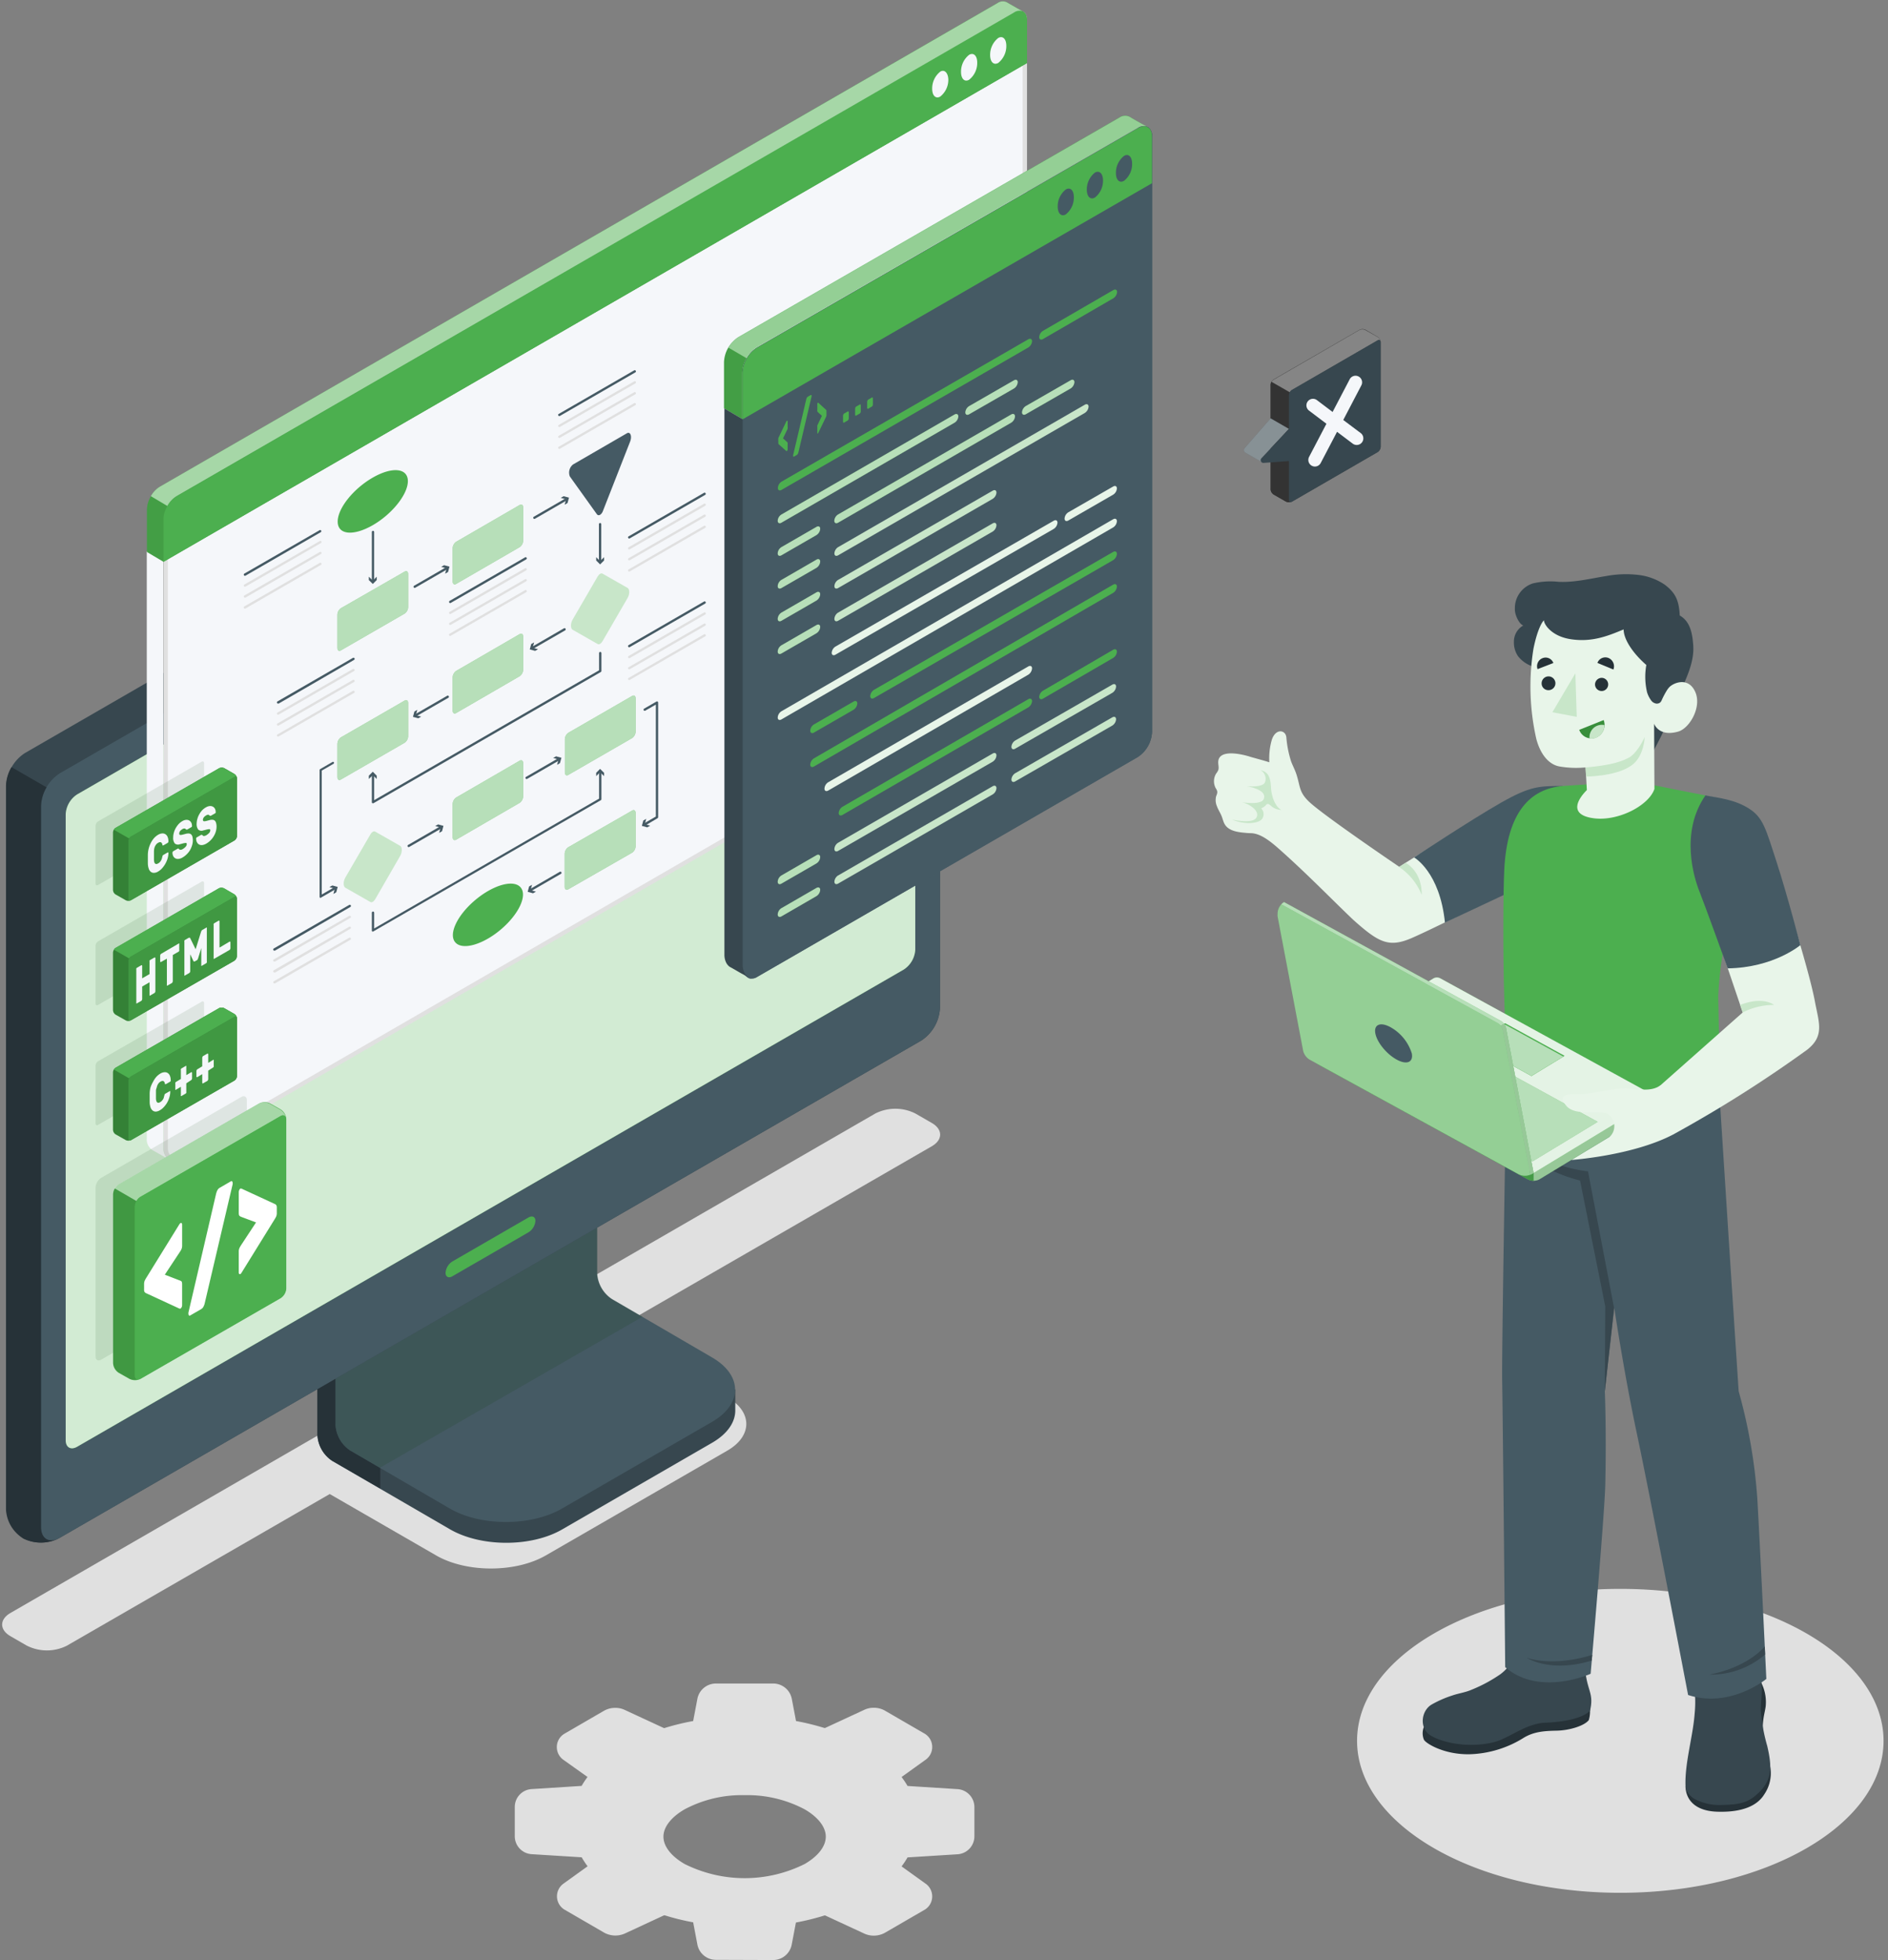 <svg xmlns="http://www.w3.org/2000/svg" width="131" height="136" fill="none"><rect width="100%" height="100%" fill="#808080" stroke="none"/><path fill="#E0E0E0" d="M112.426 131.316c10.087 0 18.265-4.72 18.265-10.542 0-5.823-8.178-10.543-18.265-10.543s-18.265 4.72-18.265 10.543c0 5.822 8.178 10.542 18.265 10.542ZM49.66 135.966a1.307 1.307 0 0 1-1.269-1.048l-.295-1.554a16.497 16.497 0 0 1-1.971-.485h-.051l-2.735 1.269a1.617 1.617 0 0 1-1.412-.064l-2.714-1.574a1.081 1.081 0 0 1-.092-1.846l1.65-1.187a6.01 6.01 0 0 1-.411-.624l-3.475-.217a1.246 1.246 0 0 1-1.167-1.238v-2.036a1.242 1.242 0 0 1 1.164-1.241l3.474-.221c.124-.215.261-.422.41-.62l-1.655-1.177a1.082 1.082 0 0 1-.31-1.472c.1-.157.238-.286.402-.374l2.714-1.574a1.55 1.55 0 0 1 .774-.196c.22-.004.437.042.638.132l2.738 1.269h.034a16.89 16.89 0 0 1 1.995-.489l.295-1.553a1.308 1.308 0 0 1 1.27-1.049h4.006a1.313 1.313 0 0 1 1.27 1.049l.295 1.553c.664.122 1.322.283 1.968.482h.05l2.739-1.269c.199-.09.416-.135.634-.132.272-.004.54.064.777.197l2.715 1.574a1.079 1.079 0 0 1 .454 1.432 1.086 1.086 0 0 1-.36.413l-1.652 1.187c.15.199.288.406.414.621l3.475.22a1.25 1.25 0 0 1 1.163 1.242v2.035a1.25 1.25 0 0 1-1.163 1.242l-3.475.217a6.04 6.04 0 0 1-.414.624l1.653 1.187a1.086 1.086 0 0 1 .47.949 1.08 1.08 0 0 1-.565.896L61.4 134.09a1.587 1.587 0 0 1-.777.197 1.557 1.557 0 0 1-.634-.132l-2.738-1.269h-.034a17.03 17.03 0 0 1-1.992.492l-.295 1.55a1.313 1.313 0 0 1-1.27 1.052l-4-.014Zm2.006-11.424a8.452 8.452 0 0 0-4.164.983c-.933.54-1.469 1.228-1.469 1.896 0 .669.536 1.357 1.47 1.897a9.32 9.32 0 0 0 8.33 0c.932-.54 1.465-1.228 1.465-1.897 0-.668-.533-1.356-1.466-1.896a8.488 8.488 0 0 0-4.166-.983ZM64.657 77.909l-1.137-.655a3.084 3.084 0 0 0-2.79 0L.725 111.904c-.767.441-.767 1.167 0 1.608l1.134.655a3.093 3.093 0 0 0 2.792 0l18.228-10.516 7.386 4.261c2.09 1.207 5.514 1.207 7.604 0l12.575-7.259c1.785-1.018 1.785-2.714 0-3.732l-7.936-4.616L64.66 79.52c.763-.444.763-1.167-.003-1.611Z"/><path fill="#103E13" d="M66.98 19.15 12.693 50.485v30.708a.886.886 0 0 0 .142.502.38.38 0 0 0 .309.184.442.442 0 0 0 .22-.065l54.91-31.72v-30.19c0-.834-.58-1.166-1.292-.752Z" opacity=".1"/><path fill="#37474F" d="m39.005 106.107 10.403-6.011c1.072-.62 1.609-1.431 1.609-2.242v-1.448l-9.793-5.553a2.298 2.298 0 0 1-1.035-1.794V76.236L22.026 86.735v12.822a2.283 2.283 0 0 0 1.018 1.791l8.177 4.749c2.162 1.248 5.64 1.248 7.784.01Z"/><path fill="#263238" d="M26.386 101.826v1.442l-3.328-1.92a2.292 2.292 0 0 1-1.035-1.794v-12.82l3.46-1.997c.075.878.15 1.788.225 2.673l-2.43 1.404v10.017a2.276 2.276 0 0 0 1.018 1.794l2.09 1.201Z"/><path fill="#455A64" d="M23.278 98.835a2.296 2.296 0 0 0 1.018 1.794l6.922 4.033c2.148 1.238 5.626 1.238 7.77 0l10.407-6.01c2.147-1.239 2.147-3.247 0-4.485l-6.93-4.037a2.283 2.283 0 0 1-1.034-1.794V78.323L23.278 88.814v10.02Z"/><path fill="#103E13" d="m44.593 91.348-2.107-1.218a2.284 2.284 0 0 1-1.035-1.794V78.323L23.278 88.814v10.02a2.296 2.296 0 0 0 1.018 1.795l2.073 1.194 18.224-10.475Z" opacity=".15"/><path fill="#37474F" d="M1.63 106.741a2.781 2.781 0 0 0 2.51-.047c8.935-5.156 50.853-29.352 59.787-34.504a2.87 2.87 0 0 0 1.293-2.243v-50.05a2.428 2.428 0 0 0-3.733-2.147L1.712 52.254a2.87 2.87 0 0 0-1.28 2.242v50.051a2.778 2.778 0 0 0 1.198 2.194Z"/><path fill="#455A64" d="m4.141 106.694 59.786-34.508a2.86 2.86 0 0 0 1.293-2.242V19.897c0-.828-.58-1.16-1.293-.746L4.141 53.654a2.86 2.86 0 0 0-1.293 2.242v50.051c-.003.824.577 1.156 1.293.746Z"/><path fill="#4CAF4F" d="M4.558 99.91V56.49a1.76 1.76 0 0 1 .794-1.376l57.36-33.107c.438-.255.794-.048.794.458v43.419a1.758 1.758 0 0 1-.797 1.38L5.352 100.371c-.437.251-.794.048-.794-.461Z"/><path fill="#fff" d="M4.558 99.91V56.49a1.76 1.76 0 0 1 .794-1.376l57.36-33.107c.438-.255.794-.048.794.458v43.419a1.758 1.758 0 0 1-.797 1.38L5.352 100.371c-.437.251-.794.048-.794-.461Z" opacity=".75"/><path fill="#263238" d="m.799 53.22 2.43 1.402a2.73 2.73 0 0 0-.384 1.279v50.047c0 .753.512 1.173 1.296.746a2.743 2.743 0 0 1-2.51.047 2.497 2.497 0 0 1-1.215-2.035V54.503c.017-.453.149-.894.383-1.282Z"/><path fill="#4CAF4F" d="m31.39 87.515 5.284-3.053c.264-.149.475-.044.475.241a1.018 1.018 0 0 1-.475.787l-5.283 3.053c-.261.153-.475.044-.475-.238a1.017 1.017 0 0 1 .475-.79Z"/><path fill="#F5F7FA" d="M11.945 80.358a.438.438 0 0 0 .22-.068l58.117-33.582a1.838 1.838 0 0 0 .825-1.421v-43.9c0-.31-.129-.492-.34-.492a.679.679 0 0 0-.339.101l-58.12 33.569a1.845 1.845 0 0 0-.824 1.424v43.67a.899.899 0 0 0 .142.502.395.395 0 0 0 .32.197Z"/><path fill="#F5F7FA" d="M10.571 79.788c.098.05.797.448 1.103.624a.914.914 0 0 1-.34-.756v-40.74l-1.15-.678v40.763a.878.878 0 0 0 .387.787Z"/><path fill="#E0E0E0" d="M70.76 1.047c.17 0 .194.21.194.34v43.896a1.697 1.697 0 0 1-.746 1.293L12.09 80.158a.3.3 0 0 1-.146.044c-.16 0-.298-.248-.298-.533V35.98a1.672 1.672 0 0 1 .746-1.292L70.51 1.128a.51.51 0 0 1 .25-.081Zm0-.302a.787.787 0 0 0-.4.122L12.24 34.422a1.987 1.987 0 0 0-.895 1.557v43.68c0 .451.25.838.6.838a.587.587 0 0 0 .299-.088l58.113-33.582a1.978 1.978 0 0 0 .903-1.554V1.386c0-.407-.204-.64-.5-.64Z"/><path fill="#4CAF4F" d="M71.257 1.366v3.009l-59.912 34.6-1.15-.68v-2.957c.013-.318.106-.627.271-.9.151-.267.367-.492.628-.654L69.211.216a.638.638 0 0 1 .654-.054c.167.102.954.55 1.113.63a.244.244 0 0 1 .068.048.34.34 0 0 1 .072.071.424.424 0 0 1 .057.092c.021.033.036.07.044.109.013.04.022.08.027.122.008.043.011.088.01.132Z"/><path fill="#103E13" d="M71.257 1.366v3.009l-59.912 34.6-1.15-.68v-2.957c.013-.318.106-.627.271-.9.151-.267.367-.492.628-.654L69.211.216a.638.638 0 0 1 .654-.054c.167.102.954.55 1.113.63a.244.244 0 0 1 .068.048.34.34 0 0 1 .072.071.424.424 0 0 1 .057.092c.021.033.036.07.044.109.013.04.022.08.027.122.008.043.011.088.01.132Z" opacity=".15"/><path fill="#4CAF4F" d="M71.256 1.366v3.009l-59.911 34.6v-2.972a1.605 1.605 0 0 1 .146-.651 2.03 2.03 0 0 1 .122-.245c.15-.27.367-.499.63-.661L70.358.867a.597.597 0 0 1 .679-.027c.027.02.05.044.07.072a.42.42 0 0 1 .059.091c.02.033.035.07.044.109.013.04.022.08.027.122.01.043.017.087.02.132Z"/><path fill="#F5F7FA" d="M65.24 4.972a1.482 1.482 0 0 0-.56 1.187c0 .478.251.72.56.54a1.483 1.483 0 0 0 .56-1.188c-.017-.458-.268-.719-.56-.54ZM67.242 3.805a1.477 1.477 0 0 0-.56 1.187c0 .475.251.72.56.54a1.48 1.48 0 0 0 .563-1.188c0-.478-.25-.719-.563-.54ZM69.264 2.635a1.48 1.48 0 0 0-.563 1.187c0 .478.251.719.563.543a1.487 1.487 0 0 0 .56-1.188c0-.478-.25-.719-.56-.542Z"/><path fill="#4CAF4F" d="M70.36.867 12.244 34.422a1.852 1.852 0 0 0-.635.678l-1.14-.678c.148-.27.363-.497.625-.658L69.21.216a.638.638 0 0 1 .655-.054c.16.098.906.522 1.096.624a.655.655 0 0 0-.6.081Z"/><path fill="#fff" d="M70.36.867 12.244 34.422a1.852 1.852 0 0 0-.635.678l-1.14-.678c.148-.27.363-.497.625-.658L69.21.216a.638.638 0 0 1 .655-.054c.16.098.906.522 1.096.624a.655.655 0 0 0-.6.081Z" opacity=".5"/><path fill="#455A64" d="M25.88 40.412a.081.081 0 0 1-.08-.081v-3.423a.082.082 0 0 1 .08-.081.077.077 0 0 1 .057.024.078.078 0 0 1 .021.057v3.423a.077.077 0 0 1-.047.075.08.08 0 0 1-.03.006Z"/><path fill="#455A64" d="m25.592 40.009.275.274.272-.274v.234l-.272.271-.275-.271v-.234ZM28.775 40.786a.074.074 0 0 1-.071-.041.08.08 0 0 1-.008-.06.077.077 0 0 1 .038-.049l2.253-1.302a.082.082 0 0 1 .112.03.081.081 0 0 1-.03.109l-2.257 1.302a.067.067 0 0 1-.037.01Z"/><path fill="#455A64" d="m30.886 39.802.101-.373-.373-.102.2-.115.373.098-.098.373-.203.119ZM28.358 58.767a.075.075 0 0 1-.072-.04.08.08 0 0 1-.008-.061.08.08 0 0 1 .039-.048l2.253-1.303a.085.085 0 0 1 .112.03.088.088 0 0 1-.03.113l-2.257 1.299a.067.067 0 0 1-.037.01Z"/><path fill="#455A64" d="m30.468 57.783.102-.373-.373-.098.2-.119.373.102-.098.373-.204.115ZM36.538 54.045a.074.074 0 0 1-.068-.04.073.073 0 0 1-.01-.062.074.074 0 0 1 .04-.047l2.254-1.302a.075.075 0 0 1 .108.03.078.078 0 0 1-.027.109l-2.256 1.302a.082.082 0 0 1-.04.01Z"/><path fill="#455A64" d="m38.652 53.062.102-.373-.373-.102.2-.116.373.099-.102.373-.2.119ZM37.078 36a.075.075 0 0 1-.068-.041.078.078 0 0 1 .027-.109l2.257-1.303a.077.077 0 0 1 .06-.008.08.08 0 0 1 .048.039.078.078 0 0 1-.027.108l-2.256 1.303a.092.092 0 0 1-.041.01Z"/><path fill="#455A64" d="m39.178 35.016.102-.374-.373-.101.2-.116.373.099-.102.376-.2.116ZM36.918 45.043a.081.081 0 0 1-.071-.038.082.082 0 0 1 .006-.09.079.079 0 0 1 .024-.021l2.253-1.303a.082.082 0 0 1 .112.03.082.082 0 0 1-.03.112l-2.256 1.3a.068.068 0 0 1-.038.01Z"/><path fill="#455A64" d="m37.057 44.568-.098.373.373.098-.2.116-.373-.099.098-.373.2-.115ZM36.773 61.86a.075.075 0 0 1-.068-.04.075.075 0 0 1 .034-.119l2.103-1.218a.081.081 0 0 1 .109.031.078.078 0 0 1-.027.109l-2.107 1.217a.091.091 0 0 1-.044.02Z"/><path fill="#455A64" d="m36.915 61.382-.102.373.373.102-.2.116-.373-.102.102-.373.2-.116ZM28.812 49.72a.075.075 0 0 1-.068-.04.078.078 0 0 1 .027-.109l2.257-1.302a.081.081 0 0 1 .078.142l-2.253 1.3-.04.01Z"/><path fill="#455A64" d="m28.955 49.245-.102.373.373.099-.2.115-.373-.098.102-.373.2-.116ZM41.638 39.056a.082.082 0 0 1-.081-.082v-2.608a.081.081 0 0 1 .162 0v2.608a.082.082 0 0 1-.08.082Z"/><path fill="#455A64" d="m41.367 38.655.271.272.275-.272v.23l-.275.272-.271-.271v-.23ZM25.88 55.724a.07.07 0 0 1-.04 0 .074.074 0 0 1-.04-.067v-1.92a.081.081 0 0 1 .111-.076.078.078 0 0 1 .048.076v1.777l15.608-9.01v-1.193a.081.081 0 0 1 .163 0v1.241a.082.082 0 0 1-.041.068l-15.775 9.104a.067.067 0 0 1-.034 0Z"/><path fill="#455A64" d="m26.139 54.045-.272-.271-.275.271v-.23l.275-.275.272.275v.23ZM25.88 64.629a.073.073 0 0 1-.04 0 .075.075 0 0 1-.04-.072V63.32a.081.081 0 0 1 .137-.057.078.078 0 0 1 .022.057v1.096l15.608-9.01v-1.879a.081.081 0 0 1 .081-.081.081.081 0 0 1 .082.081v1.92a.081.081 0 0 1-.041.068l-15.785 9.104a.07.07 0 0 1-.023.01Z"/><path fill="#455A64" d="m41.913 53.845-.275-.271-.271.271v-.23l.271-.272.275.272v.23ZM22.257 62.288a.09.09 0 0 1-.041 0 .082.082 0 0 1-.04-.071v-8.792a.081.081 0 0 1 .04-.068l.855-.495a.081.081 0 0 1 .095.02.082.082 0 0 1-.006.091.082.082 0 0 1-.024.02l-.811.469v8.596l.895-.516a.083.083 0 0 1 .068-.019.08.08 0 0 1 .057.04.082.082 0 0 1-.047.118l-1.017.587a.09.09 0 0 1-.024.02Z"/><path fill="#455A64" d="m23.132 62.02.099-.373-.374-.102.204-.115.37.102-.099.37-.2.118ZM44.695 57.292a.074.074 0 0 1-.068-.041.08.08 0 0 1 .006-.091.079.079 0 0 1 .025-.021l.848-.489v-7.767l-.733.42a.078.078 0 0 1-.108-.027.082.082 0 0 1-.01-.062.082.082 0 0 1 .037-.05l.855-.492a.084.084 0 0 1 .081 0 .081.081 0 0 1 .038.072v7.95a.078.078 0 0 1-.038.068l-.892.53a.082.082 0 0 1-.04 0Z"/><path fill="#455A64" d="m44.838 56.81-.099.373.373.098-.203.119-.373-.102.101-.373.2-.115Z"/><path fill="#4CAF4F" d="M28.3 33.38c0 .913-1.09 2.28-2.433 3.054-1.344.773-2.436.678-2.436-.248s1.09-2.28 2.436-3.053c1.347-.773 2.433-.665 2.433.248ZM34.725 64.507c1.255-1.05 1.882-2.366 1.402-2.939s-1.886-.187-3.14.863c-1.255 1.05-1.882 2.365-1.403 2.938.48.574 1.887.187 3.141-.862ZM28.083 42.566l-4.435 2.558c-.132.075-.238 0-.238-.183v-2.283a.573.573 0 0 1 .238-.458l4.435-2.547c.132-.075.237 0 .237.183v2.28a.577.577 0 0 1-.237.45Z"/><path fill="#fff" d="m28.083 42.566-4.435 2.558c-.132.075-.238 0-.238-.183v-2.283a.573.573 0 0 1 .238-.458l4.435-2.547c.132-.075.237 0 .237.183v2.28a.577.577 0 0 1-.237.45Z" opacity=".6"/><path fill="#4CAF4F" d="m36.06 37.957-4.411 2.554c-.133.078-.241 0-.241-.18v-2.283a.572.572 0 0 1 .24-.458l4.412-2.557c.132-.078.24 0 .24.18v2.282a.572.572 0 0 1-.24.462Z"/><path fill="#fff" d="m36.06 37.957-4.411 2.554c-.133.078-.241 0-.241-.18v-2.283a.572.572 0 0 1 .24-.458l4.412-2.557c.132-.078.24 0 .24.18v2.282a.572.572 0 0 1-.24.462Z" opacity=".6"/><path fill="#4CAF4F" d="m36.06 46.912-4.411 2.557c-.133.078-.241 0-.241-.18v-2.282a.576.576 0 0 1 .24-.458l4.412-2.558c.132-.078.24 0 .24.18v2.283a.573.573 0 0 1-.24.458Z"/><path fill="#fff" d="m36.06 46.912-4.411 2.557c-.133.078-.241 0-.241-.18v-2.282a.576.576 0 0 1 .24-.458l4.412-2.558c.132-.078.24 0 .24.18v2.283a.573.573 0 0 1-.24.458Z" opacity=".6"/><path fill="#4CAF4F" d="m36.06 55.697-4.411 2.558c-.133.075-.241 0-.241-.183v-2.283a.576.576 0 0 1 .24-.458l4.412-2.558c.132-.074.24 0 .24.183v2.28a.58.58 0 0 1-.24.461Z"/><path fill="#fff" d="m36.06 55.697-4.411 2.558c-.133.075-.241 0-.241-.183v-2.283a.576.576 0 0 1 .24-.458l4.412-2.558c.132-.074.24 0 .24.183v2.28a.58.58 0 0 1-.24.461Z" opacity=".6"/><path fill="#4CAF4F" d="m43.864 51.203-4.431 2.557c-.133.078-.241 0-.241-.18v-2.282a.577.577 0 0 1 .24-.458l4.432-2.558c.132-.078.24 0 .24.18v2.283a.573.573 0 0 1-.24.458Z"/><path fill="#fff" d="m43.864 51.203-4.431 2.557c-.133.078-.241 0-.241-.18v-2.282a.577.577 0 0 1 .24-.458l4.432-2.558c.132-.078.24 0 .24.18v2.283a.573.573 0 0 1-.24.458Z" opacity=".6"/><path fill="#4CAF4F" d="M43.864 59.154 39.422 61.7c-.132.078-.24 0-.24-.18V59.24a.573.573 0 0 1 .24-.458l4.442-2.548c.132-.078.24 0 .24.18v2.283a.575.575 0 0 1-.24.458Z"/><path fill="#fff" d="M43.864 59.154 39.422 61.7c-.132.078-.24 0-.24-.18V59.24a.573.573 0 0 1 .24-.458l4.442-2.548c.132-.078.24 0 .24.18v2.283a.575.575 0 0 1-.24.458Z" opacity=".6"/><path fill="#4CAF4F" d="m28.083 51.525-4.435 2.558c-.132.078-.238 0-.238-.184v-2.28a.58.58 0 0 1 .238-.46l4.435-2.558c.132-.075.237 0 .237.183v2.283a.575.575 0 0 1-.237.458Z"/><path fill="#fff" d="m28.083 51.525-4.435 2.558c-.132.078-.238 0-.238-.184v-2.28a.58.58 0 0 1 .238-.46l4.435-2.558c.132-.075.237 0 .237.183v2.283a.575.575 0 0 1-.237.458Z" opacity=".6"/><path fill="#455A64" d="m41.414 35.674-1.873-2.616a.719.719 0 0 1 .224-.837l3.732-2.161c.238-.14.37.203.224.576l-1.873 4.78c-.098.292-.319.417-.434.258Z"/><path fill="#C8E6C9" d="m43.545 41.488-1.737 2.995c-.102.173-.238.254-.34.197l-1.737-.99c-.153-.089-.153-.438 0-.703l1.737-2.992c.102-.173.238-.254.34-.197l1.737.99c.153.086.153.439 0 .7ZM27.77 59.374l-1.733 3.006c-.102.173-.241.254-.34.196l-1.737-.99c-.152-.085-.152-.438 0-.702l1.738-2.992c.098-.173.237-.255.339-.197l1.734.99c.145.075.145.428 0 .69Z"/><path fill="#455A64" d="M19.295 48.811a.088.088 0 0 1-.072-.037.085.085 0 0 1 .031-.112l5.232-3.019a.081.081 0 0 1 .112.027.085.085 0 0 1-.03.112l-5.233 3.03a.09.09 0 0 1-.04 0Z"/><path fill="#E0E0E0" d="M19.295 49.585a.084.084 0 0 1-.072-.04.081.081 0 0 1 .031-.11l5.232-3.022a.085.085 0 0 1 .112.03.081.081 0 0 1-.03.11l-5.233 3.022a.092.092 0 0 1-.04.01ZM19.295 50.344a.091.091 0 0 1-.072-.04.085.085 0 0 1 .031-.112l5.232-3.02a.081.081 0 0 1 .112.031.082.082 0 0 1-.03.109l-5.233 3.022-.04.01ZM19.295 51.101a.088.088 0 0 1-.072-.037.085.085 0 0 1 .031-.112l5.232-3.02a.08.08 0 0 1 .062-.009.08.08 0 0 1 .05.037.085.085 0 0 1-.03.112l-5.233 3.019a.092.092 0 0 1-.04.01Z"/><path fill="#455A64" d="M16.994 39.948a.075.075 0 0 1-.068-.041.081.081 0 0 1 .027-.112l5.236-3.019a.082.082 0 0 1 .096.038.081.081 0 0 1-.018.101l-5.232 3.023a.092.092 0 0 1-.04.01Z"/><path fill="#E0E0E0" d="M16.994 40.704a.078.078 0 0 1-.079-.067.081.081 0 0 1 .038-.082l5.236-3.019a.08.08 0 0 1 .06-.01.08.08 0 0 1 .042.128.083.083 0 0 1-.024.021l-5.232 3.02a.091.091 0 0 1-.04.01ZM16.994 41.464a.075.075 0 0 1-.068-.04.08.08 0 0 1-.01-.06.077.077 0 0 1 .037-.05l5.236-3.018a.081.081 0 0 1 .119.06.078.078 0 0 1-.041.079l-5.232 3.022a.093.093 0 0 1-.04.007ZM16.994 42.224a.081.081 0 0 1-.04-.153l5.235-3.019a.078.078 0 0 1 .108.03.078.078 0 0 1-.03.11l-5.232 3.022-.04.01Z"/><path fill="#455A64" d="M31.238 41.84a.082.082 0 0 1-.04-.152l5.235-3.02a.077.077 0 0 1 .089.007.077.077 0 0 1 .02.024.077.077 0 0 1 .008.061.078.078 0 0 1-.039.048l-5.232 3.019a.064.064 0 0 1-.04.013Z"/><path fill="#E0E0E0" d="M31.238 42.597a.075.075 0 0 1-.068-.04.078.078 0 0 1 .027-.11l5.236-3.022a.081.081 0 0 1 .078.143l-5.232 3.019-.04.01ZM31.238 43.357a.075.075 0 0 1-.068-.04.078.078 0 0 1 .027-.11l5.236-3.022a.08.08 0 0 1 .117.091.08.08 0 0 1-.039.048l-5.232 3.023a.092.092 0 0 1-.04.01ZM31.238 44.117a.081.081 0 0 1-.08-.06.081.081 0 0 1 .04-.093l5.235-3.019a.077.077 0 0 1 .06-.01.078.078 0 0 1 .059.067.08.08 0 0 1-.017.061.083.083 0 0 1-.024.021l-5.232 3.02a.065.065 0 0 1-.04.013Z"/><path fill="#455A64" d="M38.808 28.866a.075.075 0 0 1-.068-.04.075.075 0 0 1 .03-.11l5.233-3.022a.081.081 0 0 1 .109.03.078.078 0 0 1-.028.11l-5.235 3.022a.081.081 0 0 1-.04.01Z"/><path fill="#E0E0E0" d="M38.808 29.626a.082.082 0 0 1-.068-.041.081.081 0 0 1 .034-.109l5.232-3.019a.075.075 0 0 1 .109.03.078.078 0 0 1-.027.11l-5.236 3.018a.057.057 0 0 1-.044.01ZM38.808 30.382a.075.075 0 0 1-.068-.04.08.08 0 0 1-.008-.061.077.077 0 0 1 .039-.048l5.232-3.02a.077.077 0 0 1 .06-.009.077.077 0 0 1 .049.037.081.081 0 0 1-.028.112l-5.235 3.019a.081.081 0 0 1-.04.01ZM38.808 31.142a.074.074 0 0 1-.068-.04.075.075 0 0 1 .03-.11l5.233-3.022a.081.081 0 0 1 .109.03.078.078 0 0 1-.028.11l-5.235 3.022a.081.081 0 0 1-.04.01Z"/><path fill="#455A64" d="M43.657 37.36a.075.075 0 0 1-.068-.041.076.076 0 0 1-.01-.061.075.075 0 0 1 .04-.048l5.233-3.022a.082.082 0 0 1 .081.142l-5.236 3.02a.081.081 0 0 1-.04.01Z"/><path fill="#E0E0E0" d="M43.657 38.12a.075.075 0 0 1-.068-.041.08.08 0 0 1-.008-.063.08.08 0 0 1 .039-.05l5.232-3.018a.075.075 0 0 1 .09.005.073.073 0 0 1 .018.025.077.077 0 0 1-.004.088.076.076 0 0 1-.023.02l-5.235 3.023a.081.081 0 0 1-.041.01ZM43.657 38.876a.078.078 0 0 1-.076-.1.08.08 0 0 1 .039-.05l5.232-3.018a.078.078 0 0 1 .108.027.081.081 0 0 1-.027.112l-5.235 3.019a.081.081 0 0 1-.041.01ZM43.657 39.653a.075.075 0 0 1-.068-.041.076.076 0 0 1-.01-.061.075.075 0 0 1 .04-.048l5.233-3.022a.082.082 0 0 1 .108.03.077.077 0 0 1-.004.088.076.076 0 0 1-.023.021l-5.236 3.023a.081.081 0 0 1-.04.01Z"/><path fill="#455A64" d="M43.657 44.904a.074.074 0 0 1-.068-.041.075.075 0 0 1-.01-.061.074.074 0 0 1 .04-.048l5.233-3.022a.082.082 0 0 1 .108.03.077.077 0 0 1-.004.088.076.076 0 0 1-.023.021l-5.236 3.023a.08.08 0 0 1-.04.01Z"/><path fill="#E0E0E0" d="M43.657 45.663a.081.081 0 0 1-.076-.103.08.08 0 0 1 .039-.05l5.232-3.018a.075.075 0 0 1 .108.03.078.078 0 0 1-.027.109l-5.235 3.022a.081.081 0 0 1-.041.01ZM43.657 46.437a.075.075 0 0 1-.068-.041.076.076 0 0 1-.008-.06.079.079 0 0 1 .038-.048l5.233-3.02a.078.078 0 0 1 .108.028.081.081 0 0 1-.027.112l-5.236 3.019a.081.081 0 0 1-.04.01ZM43.657 47.18a.075.075 0 0 1-.068-.04.076.076 0 0 1-.01-.062.075.075 0 0 1 .04-.047l5.233-3.023a.082.082 0 0 1 .108.03.077.077 0 0 1-.004.089.076.076 0 0 1-.023.02l-5.236 3.023a.081.081 0 0 1-.04.01Z"/><path fill="#455A64" d="M19.037 65.952a.084.084 0 0 1-.071-.038.081.081 0 0 1 .03-.112l5.232-3.019a.08.08 0 0 1 .062-.01.081.081 0 0 1 .05.037.085.085 0 0 1-.03.112l-5.215 3.02a.092.092 0 0 1-.058.01Z"/><path fill="#E0E0E0" d="M19.037 66.712a.082.082 0 0 1-.082-.07.08.08 0 0 1 .017-.06.079.079 0 0 1 .024-.02l5.232-3.022a.085.085 0 0 1 .112.03.081.081 0 0 1-.03.109l-5.216 3.022-.057.01ZM19.037 67.468a.089.089 0 0 1-.071-.04.081.081 0 0 1 .03-.113l5.232-3.019a.084.084 0 0 1 .063-.008.083.083 0 0 1 .05.039.081.081 0 0 1-.031.108l-5.215 3.033a.092.092 0 0 1-.058 0ZM19.037 68.228a.081.081 0 0 1-.04-.15l5.231-3.019a.081.081 0 0 1 .112.028.085.085 0 0 1-.03.112l-5.216 3.019-.057.01Z"/><path fill="#455A64" d="M79.933 9.463v41.346a2.187 2.187 0 0 1-.995 1.72L52.506 67.793a.638.638 0 0 1-.339.095.538.538 0 0 1-.126 0 .36.36 0 0 1-.084-.03l-.055-.027-.057-.041a.804.804 0 0 1-.238-.309 1.252 1.252 0 0 1-.105-.502V25.837a2.204 2.204 0 0 1 .994-1.72L78.928 8.883a.723.723 0 0 1 .679-.085c.03.014.058.031.085.05a.703.703 0 0 1 .24.615Z"/><path fill="#455A64" d="M79.38 9.09a.18.18 0 0 1 .091.02h.017s.105.088.105.34v41.36a1.844 1.844 0 0 1-.824 1.424L52.34 67.498a.339.339 0 0 1-.16.051H52.107l-.027-.02h-.02l-.018-.017a.52.52 0 0 1-.101-.15.912.912 0 0 1-.075-.362V25.837a1.886 1.886 0 0 1 .825-1.425L79.12 9.178a.553.553 0 0 1 .272-.088h-.014Zm.013-.34a.892.892 0 0 0-.441.133L52.52 24.117a2.206 2.206 0 0 0-.994 1.72v41.112c0 .172.035.344.105.502a.805.805 0 0 0 .237.308l.058.041.054.027a.361.361 0 0 0 .085.03.528.528 0 0 0 .126 0 .658.658 0 0 0 .315-.094l26.432-15.265a2.187 2.187 0 0 0 .995-1.72V9.464a.703.703 0 0 0-.242-.6.499.499 0 0 0-.312-.099l.014-.014Z"/><path fill="#455A64" d="M79.933 9.463v41.346a2.187 2.187 0 0 1-.995 1.72L52.506 67.793a.638.638 0 0 1-.339.095.538.538 0 0 1-.126 0 .36.36 0 0 1-.084-.03l-.055-.027-.057-.041a.804.804 0 0 1-.238-.309 1.252 1.252 0 0 1-.105-.502V25.837a2.204 2.204 0 0 1 .994-1.72L78.928 8.883a.723.723 0 0 1 .679-.085c.03.014.058.031.085.05a.703.703 0 0 1 .24.615Z" opacity=".8"/><path fill="#4CAF4F" d="M79.607 8.784a.723.723 0 0 0-.679.085L52.496 24.103a2.206 2.206 0 0 0-.994 1.72v3.246l-1.266-.743v-3.222a2.184 2.184 0 0 1 .991-1.716L77.662 8.153a.68.68 0 0 1 .72-.058c.19.119 1.014.594 1.225.688Z"/><path fill="#4CAF4F" d="M79.933 9.463c0-.628-.448-.879-.995-.563L52.507 24.134a2.194 2.194 0 0 0-.99 1.716v3.246L79.933 12.71V9.463Z"/><path fill="#fff" d="M78.938 8.883 52.506 24.117a2.07 2.07 0 0 0-.699.74l-1.258-.733c.16-.295.394-.544.678-.723L77.66 8.167a.702.702 0 0 1 .723-.06c.176.111 1 .58 1.211.678a.716.716 0 0 0-.655.098Z" opacity=".4"/><path fill="#103E13" d="M50.243 28.343v-3.226c.014-.352.12-.694.305-.994l1.263.73a2.014 2.014 0 0 0-.295.987v3.243l-1.273-.74Z" opacity=".15"/><path fill="#455A64" d="M73.95 13.147a1.476 1.476 0 0 0-.56 1.187c0 .475.252.72.56.54a1.486 1.486 0 0 0 .56-1.188c0-.492-.25-.719-.56-.54ZM75.97 11.976a1.487 1.487 0 0 0-.56 1.188c0 .478.25.719.56.542a1.48 1.48 0 0 0 .563-1.187c0-.478-.251-.719-.564-.543ZM77.988 10.82a1.487 1.487 0 0 0-.56 1.187c0 .478.252.72.56.54a1.469 1.469 0 0 0 .564-1.188c0-.485-.252-.73-.564-.54Z"/><path fill="#37474F" d="m51.879 67.783-.126-.071c-.099-.063-.2-.12-.305-.173l-.167-.095-.258-.15-.22-.125-.122-.068a.5.5 0 0 1-.17-.135.737.737 0 0 1-.136-.204 1.231 1.231 0 0 1-.111-.522v-37.9l1.265.743v37.866c.006.172.042.342.105.502a.803.803 0 0 0 .184.26c.013.021.032.037.054.048l.007.024Z"/><path fill="#4CAF4F" d="M54 30.46a.3.3 0 0 1 .037-.136l.529-1.099a.085.085 0 0 1 .034-.037.03.03 0 0 1 .024 0 .03.03 0 0 1 .01.007.072.072 0 0 1 .017.05v.37a.53.53 0 0 1 0 .116c0 .027-.02.06-.038.098l-.281.58.281.258a.21.21 0 0 1 .038.058.354.354 0 0 1 0 .101v.346a.2.2 0 0 1-.017.075.132.132 0 0 1-.044.05h-.024l-.523-.464a.105.105 0 0 1-.037-.091L54 30.46ZM55.94 27.71a.517.517 0 0 1 .038-.11.2.2 0 0 1 .078-.08l.2-.116h.04a.057.057 0 0 1 .017.05.163.163 0 0 1 0 .041l-.912 3.878a.49.49 0 0 1-.038.105.186.186 0 0 1-.081.088l-.19.112a.034.034 0 0 1-.04 0 .072.072 0 0 1-.021-.054.251.251 0 0 1 0-.041l.91-3.874ZM57.345 28.798a.315.315 0 0 1-.037.139l-.53 1.095-.023.034a.04.04 0 0 1-.045 0 .078.078 0 0 1 0-.054v-.37a.487.487 0 0 1 0-.111.577.577 0 0 1 .041-.102l.278-.58-.278-.255a.202.202 0 0 1-.04-.057.36.36 0 0 1 0-.102v-.37a.217.217 0 0 1 0-.075.132.132 0 0 1 .044-.05.02.02 0 0 1 .024 0l.529.485a.112.112 0 0 1 .037.095v.278ZM58.818 28.547a.044.044 0 0 1 .054 0c.015.02.022.043.02.068v.403a.224.224 0 0 1-.02.092.177.177 0 0 1-.054.064l-.248.143a.037.037 0 0 1-.051 0 .074.074 0 0 1-.024-.064v-.408c0-.032.008-.063.024-.091a.118.118 0 0 1 .05-.061l.249-.146ZM59.656 28.065a.04.04 0 0 1 .05 0c.016.02.023.043.02.068v.404a.225.225 0 0 1-.02.091.118.118 0 0 1-.05.061l-.252.146a.04.04 0 0 1-.05 0 .095.095 0 0 1-.02-.068v-.403c0-.032.006-.063.02-.092a.143.143 0 0 1 .05-.064l.252-.143ZM60.49 27.584a.04.04 0 0 1 .054 0 .085.085 0 0 1 .017.03c.004.01.005.023.004.034v.407a.224.224 0 0 1-.02.092.14.14 0 0 1-.055.06l-.248.147a.04.04 0 0 1-.05 0 .081.081 0 0 1-.024-.068v-.404c0-.032.008-.064.024-.091a.142.142 0 0 1 .05-.065l.248-.142ZM54.223 33.418l17.125-9.878c.143-.081.261-.023.261.133a.564.564 0 0 1-.26.434l-17.116 9.877c-.145.085-.26.028-.26-.132a.561.561 0 0 1 .25-.434Z"/><path fill="#C8E6C9" d="m58.156 37.957 17.114-9.878c.143-.082.262-.024.262.132a.569.569 0 0 1-.261.438l-17.115 9.877c-.146.082-.261.024-.261-.132a.558.558 0 0 1 .26-.437ZM58.156 40.23l10.722-6.188c.146-.085.261-.027.261.133a.559.559 0 0 1-.261.434l-10.722 6.187c-.146.081-.261.024-.261-.132a.552.552 0 0 1 .26-.435ZM58.156 42.498l10.722-6.187c.146-.084.261-.023.261.133a.559.559 0 0 1-.261.434l-10.722 6.187c-.146.085-.261.024-.261-.132a.552.552 0 0 1 .26-.434Z"/><path fill="#4CAF4F" d="m72.366 22.953 4.883-2.829c.145-.081.26-.023.26.133a.56.56 0 0 1-.26.437l-4.883 2.83c-.146.08-.261.023-.261-.133a.559.559 0 0 1 .261-.438ZM58.454 55.972l12.894-7.463c.143-.084.261-.023.261.133a.569.569 0 0 1-.26.434l-12.895 7.462c-.145.082-.26.024-.26-.132a.566.566 0 0 1 .26-.434ZM72.366 47.92l4.87-2.84c.145-.085.26-.024.26.132a.553.553 0 0 1-.26.435l-4.87 2.825c-.146.085-.261.024-.261-.132a.56.56 0 0 1 .261-.42ZM60.643 47.858l16.592-9.566c.146-.081.261-.023.261.133a.56.56 0 0 1-.261.437l-16.592 9.566c-.143.081-.261.024-.261-.136a.57.57 0 0 1 .26-.434ZM56.48 52.61l20.755-12.048c.146-.082.261-.024.261.132a.56.56 0 0 1-.261.438L56.48 53.177c-.143.085-.262.024-.262-.132a.562.562 0 0 1 .261-.434Z"/><path fill="#E8F5E9" d="m57.457 54.276 13.891-8.04c.143-.08.261-.023.261.133a.57.57 0 0 1-.26.438l-13.882 8.039c-.146.081-.261.024-.261-.132a.56.56 0 0 1 .25-.438Z"/><path fill="#4CAF4F" d="m56.48 50.256 2.745-1.584c.142-.085.26-.024.26.132a.564.564 0 0 1-.26.435l-2.745 1.584c-.143.084-.262.023-.262-.133a.553.553 0 0 1 .261-.434ZM54.223 35.694l12.005-6.934c.146-.084.265-.023.265.133a.555.555 0 0 1-.265.434L54.223 36.26c-.146.085-.261.024-.261-.132a.552.552 0 0 1 .261-.434Z"/><path fill="#fff" d="m54.223 35.694 12.005-6.934c.146-.084.265-.023.265.133a.555.555 0 0 1-.265.434L54.223 36.26c-.146.085-.261.024-.261-.132a.552.552 0 0 1 .261-.434Z" opacity=".6"/><path fill="#4CAF4F" d="m54.223 37.956 2.426-1.4c.143-.085.261-.027.261.132a.57.57 0 0 1-.26.434l-2.427 1.401c-.146.085-.261.024-.261-.132a.552.552 0 0 1 .261-.434Z"/><path fill="#fff" d="m54.223 37.956 2.426-1.4c.143-.085.261-.027.261.132a.57.57 0 0 1-.26.434l-2.427 1.401c-.146.085-.261.024-.261-.132a.552.552 0 0 1 .261-.434Z" opacity=".6"/><path fill="#4CAF4F" d="m54.223 40.23 2.426-1.402c.143-.084.261-.023.261.133a.57.57 0 0 1-.26.434l-2.427 1.4c-.146.086-.261.024-.261-.132a.552.552 0 0 1 .261-.434Z"/><path fill="#fff" d="m54.223 40.23 2.426-1.402c.143-.084.261-.023.261.133a.57.57 0 0 1-.26.434l-2.427 1.4c-.146.086-.261.024-.261-.132a.552.552 0 0 1 .261-.434Z" opacity=".6"/><path fill="#4CAF4F" d="m54.223 42.499 2.426-1.401c.143-.085.261-.024.261.132a.57.57 0 0 1-.26.434l-2.427 1.401c-.146.085-.261.024-.261-.132a.56.56 0 0 1 .261-.434Z"/><path fill="#fff" d="m54.223 42.499 2.426-1.401c.143-.085.261-.024.261.132a.57.57 0 0 1-.26.434l-2.427 1.401c-.146.085-.261.024-.261-.132a.56.56 0 0 1 .261-.434Z" opacity=".6"/><path fill="#4CAF4F" d="m54.223 44.768 2.426-1.401c.143-.085.261-.024.261.132a.57.57 0 0 1-.26.434l-2.427 1.401c-.146.085-.261.024-.261-.132a.56.56 0 0 1 .261-.434Z"/><path fill="#fff" d="m54.223 44.768 2.426-1.401c.143-.085.261-.024.261.132a.57.57 0 0 1-.26.434l-2.427 1.401c-.146.085-.261.024-.261-.132a.56.56 0 0 1 .261-.434Z" opacity=".6"/><path fill="#C8E6C9" d="m58.156 58.465 10.722-6.187c.146-.085.261-.024.261.132a.559.559 0 0 1-.261.435l-10.722 6.187c-.146.085-.261.024-.261-.132a.552.552 0 0 1 .26-.435ZM58.156 60.735l10.722-6.188c.146-.084.261-.023.261.133a.552.552 0 0 1-.261.434L58.156 61.3c-.146.085-.261.024-.261-.132a.56.56 0 0 1 .26-.434ZM70.439 51.376l6.738-3.877c.146-.082.262-.024.262.132a.558.558 0 0 1-.262.437l-6.738 3.874c-.143.085-.261.024-.261-.132a.563.563 0 0 1 .26-.434ZM70.439 53.645l6.738-3.877c.146-.081.262-.024.262.136a.561.561 0 0 1-.262.434l-6.738 3.874c-.143.084-.261.023-.261-.133a.57.57 0 0 1 .26-.434Z"/><path fill="#4CAF4F" d="m54.223 60.735 2.426-1.401c.143-.085.261-.024.261.132a.564.564 0 0 1-.26.434l-2.427 1.401c-.146.085-.261.027-.261-.132a.56.56 0 0 1 .261-.434Z"/><path fill="#fff" d="m54.223 60.735 2.426-1.401c.143-.085.261-.024.261.132a.564.564 0 0 1-.26.434l-2.427 1.401c-.146.085-.261.027-.261-.132a.56.56 0 0 1 .261-.434Z" opacity=".6"/><path fill="#4CAF4F" d="m54.223 63.004 2.426-1.401c.143-.081.261-.024.261.132a.564.564 0 0 1-.26.434l-2.427 1.405c-.146.081-.261.023-.261-.133a.56.56 0 0 1 .261-.437Z"/><path fill="#fff" d="m54.223 63.004 2.426-1.401c.143-.081.261-.024.261.132a.564.564 0 0 1-.26.434l-2.427 1.405c-.146.081-.261.023-.261-.133a.56.56 0 0 1 .261-.437Z" opacity=".6"/><path fill="#4CAF4F" d="m67.246 28.174 3.108-1.788c.142-.085.261-.024.261.132a.564.564 0 0 1-.261.434l-3.108 1.788c-.146.085-.265.027-.265-.132a.563.563 0 0 1 .265-.434Z"/><path fill="#fff" d="m67.246 28.174 3.108-1.788c.142-.085.261-.024.261.132a.564.564 0 0 1-.261.434l-3.108 1.788c-.146.085-.265.027-.265-.132a.563.563 0 0 1 .265-.434Z" opacity=".6"/><path fill="#E8F5E9" d="m57.97 44.856 15.143-8.728c.142-.085.26-.024.26.133a.563.563 0 0 1-.26.434l-15.144 8.724c-.142.085-.261.024-.261-.132a.563.563 0 0 1 .261-.43ZM54.223 49.344l23.012-13.318c.146-.084.261-.023.261.133a.552.552 0 0 1-.261.434L54.223 49.91c-.146.085-.261.024-.261-.132a.552.552 0 0 1 .261-.434ZM74.127 35.541l3.108-1.787c.146-.085.261-.024.261.132a.553.553 0 0 1-.261.434l-3.108 1.791c-.146.082-.261.024-.261-.136a.56.56 0 0 1 .261-.434Z"/><path fill="#4CAF4F" d="m58.156 35.69 12.005-6.933c.145-.085.264-.024.264.132a.562.562 0 0 1-.264.435L58.155 36.26c-.146.085-.265.024-.265-.132a.556.556 0 0 1 .265-.438Z"/><path fill="#fff" d="m58.156 35.69 12.005-6.933c.145-.085.264-.024.264.132a.562.562 0 0 1-.264.435L58.155 36.26c-.146.085-.265.024-.265-.132a.556.556 0 0 1 .265-.438Z" opacity=".6"/><path fill="#4CAF4F" d="m71.178 28.17 3.109-1.787c.142-.085.26-.027.26.132a.57.57 0 0 1-.26.434l-3.109 1.788c-.145.085-.264.024-.264-.132a.565.565 0 0 1 .264-.435Z"/><path fill="#fff" d="m71.178 28.17 3.109-1.787c.142-.085.26-.027.26.132a.57.57 0 0 1-.26.434l-3.109 1.788c-.145.085-.264.024-.264-.132a.565.565 0 0 1 .264-.435Z" opacity=".6"/><path fill="#103E13" d="M16.736 76.108 7.02 81.715a.861.861 0 0 0-.39.678v11.713c0 .248.176.34.39.224l9.717-5.597a.868.868 0 0 0 .39-.678V76.33c0-.247-.176-.346-.39-.224ZM13.981 52.851l-7.173 4.132a.394.394 0 0 0-.18.309v4.002c0 .116.082.16.18.102l7.173-4.132a.387.387 0 0 0 .18-.305v-4.006c0-.112-.081-.16-.18-.102ZM13.981 61.172l-7.173 4.132a.394.394 0 0 0-.18.308v4.003c0 .112.082.16.18.102l7.173-4.132a.39.39 0 0 0 .18-.308v-4.003c0-.112-.081-.16-.18-.102ZM13.981 69.503l-7.173 4.121a.391.391 0 0 0-.18.31v4.002c0 .112.082.16.18.102l7.173-4.125a.394.394 0 0 0 .18-.309v-4.003c0-.122-.081-.166-.18-.098Z" opacity=".1"/><path fill="#4CAF4F" d="m17.94 76.576-9.703 5.597a.862.862 0 0 0-.39.678v11.713a.852.852 0 0 0 .39.678l.74.418a.866.866 0 0 0 .78 0l9.717-5.597a.86.86 0 0 0 .39-.679v-11.74a.85.85 0 0 0-.393-.678l-.736-.417a.866.866 0 0 0-.794.027Z"/><path fill="#103E13" d="M9.743 95.64a.888.888 0 0 1-.78 0l-.726-.418a.841.841 0 0 1-.39-.678v-11.7a.813.813 0 0 1 .125-.397l1.51.875a.784.784 0 0 0-.115.384v11.71c-.014.227.145.355.376.223Z" opacity=".2"/><path fill="#fff" d="M19.844 77.59c-.03-.197-.19-.268-.383-.156l-9.718 5.6a.777.777 0 0 0-.275.288l-1.513-.875a.773.773 0 0 1 .268-.274l9.718-5.597a.865.865 0 0 1 .78 0l.737.417a.862.862 0 0 1 .386.597Z" opacity=".5"/><path fill="#4CAF4F" d="m19.461 77.434-9.718 5.6a.858.858 0 0 0-.39.679v11.71c0 .247.176.338.39.223l9.718-5.597a.86.86 0 0 0 .387-.678V77.644c0-.234-.173-.34-.387-.21Z"/><path fill="#fff" d="M9.998 89.096a.628.628 0 0 1 .04-.241c.037-.079.079-.155.126-.227l2.29-3.705a.297.297 0 0 1 .038-.044l.027-.02a.065.065 0 0 1 .085 0 .151.151 0 0 1 .034.112v1.431a.623.623 0 0 1-.065.299 1.877 1.877 0 0 1-.119.193l-1.018 1.54 1.018.394a.504.504 0 0 1 .12.054c.043.027.063.102.063.22v1.432c.001.053-.01.105-.033.153a.234.234 0 0 1-.085.101h-.027a.068.068 0 0 1-.038 0l-2.29-1.058a.34.34 0 0 1-.126-.085.316.316 0 0 1-.04-.19v-.36ZM14.996 82.814c.02-.08.048-.157.085-.231a.407.407 0 0 1 .166-.18l.767-.444a.07.07 0 0 1 .091 0 .156.156 0 0 1 .037.115.48.48 0 0 1 0 .085l-1.937 8.256a.906.906 0 0 1-.081.224.411.411 0 0 1-.17.187l-.753.434a.068.068 0 0 1-.088 0 .156.156 0 0 1-.038-.115.287.287 0 0 1 0-.085l1.92-8.246ZM19.207 84.15a.653.653 0 0 1-.041.241 2.022 2.022 0 0 1-.126.224l-2.293 3.704a.199.199 0 0 1-.034.044l-.027.02c-.034.02-.065.02-.085 0a.15.15 0 0 1-.034-.111v-1.428a.594.594 0 0 1 .064-.296c.044-.078.082-.142.116-.193l1.018-1.547-1.018-.383a.428.428 0 0 1-.116-.061c-.044-.03-.064-.105-.064-.22v-1.432a.34.34 0 0 1 .034-.153.214.214 0 0 1 .085-.102h.061l2.293 1.059c.048.018.091.047.126.085a.34.34 0 0 1 .04.19v.36Z"/><path fill="#4CAF4F" d="m15.196 53.303-7.173 4.134a.387.387 0 0 0-.18.306v4.006a.387.387 0 0 0 .18.305l.71.404a.401.401 0 0 0 .339 0l7.193-4.149a.401.401 0 0 0 .176-.308v-4.003a.387.387 0 0 0-.18-.305l-.705-.404a.418.418 0 0 0-.36.014Z"/><path fill="#103E13" d="m15.196 53.303-7.173 4.134a.387.387 0 0 0-.18.306v4.006a.387.387 0 0 0 .18.305l.71.404a.401.401 0 0 0 .339 0l7.193-4.149a.401.401 0 0 0 .176-.308v-4.003a.387.387 0 0 0-.18-.305l-.705-.404a.418.418 0 0 0-.36.014Z" opacity=".4"/><path fill="#4CAF4F" d="M16.438 53.977c0-.088-.085-.118-.177-.067L9.088 58.04a.363.363 0 0 0-.125.132l-1.066-.61a.34.34 0 0 1 .123-.13l7.173-4.13a.406.406 0 0 1 .36 0l.705.403a.377.377 0 0 1 .18.271Z"/><path fill="#4CAF4F" d="M16.265 53.9 9.089 58.04a.387.387 0 0 0-.177.309v4.002c0 .113.078.16.177.102l7.176-4.145a.39.39 0 0 0 .176-.308v-4.003c0-.099-.06-.146-.176-.099Z"/><path fill="#103E13" d="M16.265 53.9 9.089 58.04a.387.387 0 0 0-.177.309v4.002c0 .113.078.16.177.102l7.176-4.145a.39.39 0 0 0 .176-.308v-4.003c0-.099-.06-.146-.176-.099Z" opacity=".2"/><path fill="#F5F7FA" d="M10.683 59.066v.593c.003.048.01.096.02.143a.207.207 0 0 0 .051.101.136.136 0 0 0 .089.041.265.265 0 0 0 .129-.044.392.392 0 0 0 .129-.102.508.508 0 0 0 .08-.115.59.59 0 0 0 .052-.119c0-.04.02-.074.027-.105a.342.342 0 0 1 .024-.095.139.139 0 0 1 .054-.054l.299-.173h.034a.058.058 0 0 1 .017.044 1.47 1.47 0 0 1-.058.373 1.79 1.79 0 0 1-.377.678c-.08.092-.176.17-.281.231a.58.58 0 0 1-.296.092.34.34 0 0 1-.22-.078.462.462 0 0 1-.14-.224 1.196 1.196 0 0 1-.057-.34v-.627a1.883 1.883 0 0 1 .197-.787c.058-.122.133-.236.22-.34.085-.097.184-.18.296-.247a.634.634 0 0 1 .281-.091.373.373 0 0 1 .224.054c.069.045.122.11.153.187.038.097.058.2.057.305a.138.138 0 0 1-.016.064.09.09 0 0 1-.034.044l-.299.173c-.027 0-.044.017-.054 0a.132.132 0 0 1-.024-.064c0-.024 0-.051-.027-.078a.176.176 0 0 0-.051-.061.145.145 0 0 0-.082-.02.289.289 0 0 0-.128.047.402.402 0 0 0-.13.108.676.676 0 0 0-.14.298 1.376 1.376 0 0 0-.019.188ZM12.648 56.97a.588.588 0 0 1 .268-.092.397.397 0 0 1 .214.044.384.384 0 0 1 .139.146.435.435 0 0 1 .05.207.134.134 0 0 1 0 .06.082.082 0 0 1-.033.045l-.299.173a.109.109 0 0 1-.054 0l-.037-.02-.024-.024a.123.123 0 0 0-.04-.027.159.159 0 0 0-.072 0 .2.2 0 0 0-.099.037.753.753 0 0 0-.084.058.453.453 0 0 0-.072.067.44.44 0 0 0-.05.085.242.242 0 0 0-.018.099.102.102 0 0 0 .02.074.089.089 0 0 0 .075.024.624.624 0 0 0 .136-.02l.21-.055a.68.68 0 0 1 .221-.027.265.265 0 0 1 .156.058.339.339 0 0 1 .095.16 1.142 1.142 0 0 1-.024.607 1.545 1.545 0 0 1-.146.339 1.4 1.4 0 0 1-.227.281 1.332 1.332 0 0 1-.281.217.68.68 0 0 1-.285.102.36.36 0 0 1-.367-.19.568.568 0 0 1-.054-.234.166.166 0 0 1 .017-.064.082.082 0 0 1 .03-.041l.302-.173a.088.088 0 0 1 .051-.017.054.054 0 0 1 .034.017l.03.027c.013.017.029.03.048.037a.14.14 0 0 0 .078 0 .238.238 0 0 0 .116-.04.818.818 0 0 0 .203-.16.275.275 0 0 0 .082-.193.077.077 0 0 0-.03-.071.212.212 0 0 0-.09 0 .852.852 0 0 0-.152.03l-.22.058a.34.34 0 0 1-.34-.061.613.613 0 0 1-.108-.42c0-.108.015-.214.044-.316.03-.111.073-.218.129-.32.057-.102.125-.197.203-.284.075-.08.16-.149.255-.204ZM14.293 56.01a.608.608 0 0 1 .269-.089.38.38 0 0 1 .21.044.34.34 0 0 1 .143.146c.032.064.05.135.05.207a.134.134 0 0 1 0 .061.122.122 0 0 1-.034.044l-.302.173a.082.082 0 0 1-.05 0 .072.072 0 0 1-.041-.017l-.02-.023a.123.123 0 0 0-.041-.028.162.162 0 0 0-.072 0 .252.252 0 0 0-.098.041.466.466 0 0 0-.085.058.453.453 0 0 0-.071.067.34.34 0 0 0-.05.085.245.245 0 0 0-.021.099.108.108 0 0 0 .024.074.084.084 0 0 0 .07.024.617.617 0 0 0 .14-.02l.21-.055a.575.575 0 0 1 .217-.027c.059 0 .115.021.16.058a.339.339 0 0 1 .091.156c.024.088.036.18.034.271-.002.115-.02.23-.054.34a1.468 1.468 0 0 1-.655.827.747.747 0 0 1-.285.102.387.387 0 0 1-.22-.04.373.373 0 0 1-.146-.153.492.492 0 0 1-.055-.231.146.146 0 0 1 0-.064.108.108 0 0 1 .034-.041l.302-.173c.02 0 .038-.02.048 0a.072.072 0 0 1 .037 0l.027.03a.196.196 0 0 0 .051.038.138.138 0 0 0 .078 0c.041-.006.08-.02.116-.041a.904.904 0 0 0 .203-.16.275.275 0 0 0 .082-.193.077.077 0 0 0-.03-.071.167.167 0 0 0-.089 0 .852.852 0 0 0-.153.03l-.22.055a.34.34 0 0 1-.34-.058.624.624 0 0 1-.112-.424c.002-.107.018-.213.048-.315.029-.11.072-.217.129-.316.056-.104.124-.2.204-.288.079-.08.169-.149.268-.204Z"/><path fill="#4CAF4F" d="m15.196 61.624-7.173 4.148a.4.4 0 0 0-.18.309v4.002a.393.393 0 0 0 .18.31l.71.4a.388.388 0 0 0 .339 0l7.176-4.132a.406.406 0 0 0 .176-.309V62.35a.393.393 0 0 0-.18-.308l-.705-.4a.409.409 0 0 0-.343-.017Z"/><path fill="#103E13" d="m15.196 61.624-7.173 4.148a.4.4 0 0 0-.18.309v4.002a.393.393 0 0 0 .18.31l.71.4a.388.388 0 0 0 .339 0l7.176-4.132a.406.406 0 0 0 .176-.309V62.35a.393.393 0 0 0-.18-.308l-.705-.4a.409.409 0 0 0-.343-.017Z" opacity=".4"/><path fill="#4CAF4F" d="M16.438 62.298c0-.088-.085-.122-.177-.07l-7.173 4.134a.363.363 0 0 0-.125.132l-1.066-.61a.34.34 0 0 1 .123-.13l7.173-4.13a.397.397 0 0 1 .36 0l.708.417a.38.38 0 0 1 .177.257Z"/><path fill="#4CAF4F" d="m16.265 62.227-7.176 4.135a.384.384 0 0 0-.177.305v4.007c0 .111.078.159.177.101l7.176-4.131a.396.396 0 0 0 .176-.309v-4.003c0-.115-.06-.16-.176-.105Z"/><path fill="#103E13" d="m16.265 62.227-7.176 4.135a.384.384 0 0 0-.177.305v4.007c0 .111.078.159.177.101l7.176-4.131a.396.396 0 0 0 .176-.309v-4.003c0-.115-.06-.16-.176-.105Z" opacity=".2"/><path fill="#F5F7FA" d="M10.717 66.43a.03.03 0 0 1 .022-.01.031.031 0 0 1 .022.01.067.067 0 0 1 .02.054v2.28a.18.18 0 0 1-.02.078.109.109 0 0 1-.044.05l-.298.174a.03.03 0 0 1-.044 0v-.919l-.51.295v.861a.156.156 0 0 1-.02.078.119.119 0 0 1-.04.055l-.302.172a.034.034 0 0 1-.045 0 .085.085 0 0 1 0-.057v-2.28a.217.217 0 0 1 0-.078.146.146 0 0 1 .045-.054l.302-.173a.034.034 0 0 1 .04 0 .075.075 0 0 1 .02.058v.848l.51-.292v-.851a.169.169 0 0 1 0-.078.13.13 0 0 1 .044-.051l.298-.17ZM12.393 65.463a.03.03 0 0 1 .044 0 .078.078 0 0 1 0 .055v.373a.197.197 0 0 1 0 .078.122.122 0 0 1-.044.054l-.404.234v1.808a.219.219 0 0 1-.02.081.146.146 0 0 1-.044.055l-.302.173a.041.041 0 0 1-.044 0 .088.088 0 0 1 0-.058v-1.808l-.404.23a.034.034 0 0 1-.044 0 .099.099 0 0 1-.017-.057v-.373c0-.027.006-.054.017-.078a.122.122 0 0 1 .044-.054l1.218-.713ZM13.445 66.701a.16.16 0 0 1-.03-.04l-.217-.458v1.166a.163.163 0 0 1-.017.079.122.122 0 0 1-.044.054l-.299.173a.034.034 0 0 1-.044 0 .075.075 0 0 1 0-.058v-2.276a.163.163 0 0 1 0-.078.122.122 0 0 1 .044-.054l.265-.153h.068a.183.183 0 0 1 .03.037l.373.764.37-1.191a.418.418 0 0 1 .03-.075.152.152 0 0 1 .069-.078l.264-.152a.03.03 0 0 1 .044 0 .064.064 0 0 1 0 .054v2.28a.163.163 0 0 1 0 .078.146.146 0 0 1-.044.054L14.01 67a.041.041 0 0 1-.045 0 .075.075 0 0 1 0-.058v-1.17l-.217.705a.586.586 0 0 1-.03.078.135.135 0 0 1-.055.061l-.145.082c-.041.014-.058.017-.072.003ZM15.929 65.327h.04a.068.068 0 0 1 .02.055v.39a.156.156 0 0 1-.02.078.102.102 0 0 1-.04.054l-1.062.61a.034.034 0 0 1-.044 0 .09.09 0 0 1 0-.057v-2.28a.2.2 0 0 1 0-.074.122.122 0 0 1 .044-.054l.298-.173a.032.032 0 0 1 .023-.01.03.03 0 0 1 .022.01.068.068 0 0 1 .02.054v1.811l.699-.414Z"/><path fill="#4CAF4F" d="m15.196 69.944-7.173 4.132a.394.394 0 0 0-.18.308v4.003a.394.394 0 0 0 .18.309l.71.4a.401.401 0 0 0 .339 0l7.193-4.132a.408.408 0 0 0 .176-.308v-4.003a.394.394 0 0 0-.18-.309l-.705-.4a.397.397 0 0 0-.36 0Z"/><path fill="#103E13" d="m15.196 69.944-7.173 4.132a.394.394 0 0 0-.18.308v4.003a.394.394 0 0 0 .18.309l.71.4a.401.401 0 0 0 .339 0l7.193-4.132a.408.408 0 0 0 .176-.308v-4.003a.394.394 0 0 0-.18-.309l-.705-.4a.397.397 0 0 0-.36 0Z" opacity=".4"/><path fill="#4CAF4F" d="M16.438 70.62c0-.089-.085-.123-.177-.072L9.088 74.68a.407.407 0 0 0-.125.135l-1.066-.614a.359.359 0 0 1 .123-.125l7.176-4.132a.407.407 0 0 1 .36 0l.705.404a.38.38 0 0 1 .177.271Z"/><path fill="#4CAF4F" d="M16.265 70.548 9.089 74.68a.397.397 0 0 0-.177.308v4.013c0 .115.078.16.177.105l7.176-4.141a.396.396 0 0 0 .176-.31v-4.002c0-.115-.06-.16-.176-.105Z"/><path fill="#103E13" d="M16.265 70.548 9.089 74.68a.397.397 0 0 0-.177.308v4.013c0 .115.078.16.177.105l7.176-4.141a.396.396 0 0 0 .176-.31v-4.002c0-.115-.06-.16-.176-.105Z" opacity=".2"/><path fill="#F5F7FA" d="M10.822 75.626v.597a.89.89 0 0 0 .02.142c.01.038.028.072.052.102a.143.143 0 0 0 .088.041.265.265 0 0 0 .129-.044.5.5 0 0 0 .129-.102.832.832 0 0 0 .085-.115.671.671 0 0 0 .047-.119c0-.04.02-.075.027-.109a.579.579 0 0 1 .024-.091.118.118 0 0 1 .054-.054l.299-.173a.03.03 0 0 1 .037 0v.044c-.001.126-.02.252-.057.373a1.777 1.777 0 0 1-.15.363c-.063.112-.14.217-.227.312a1.05 1.05 0 0 1-.282.23.587.587 0 0 1-.291.096.34.34 0 0 1-.221-.079.491.491 0 0 1-.143-.223 1.237 1.237 0 0 1-.057-.34v-.628c.004-.134.024-.269.057-.4.043-.133.1-.262.17-.383.06-.121.133-.236.22-.339.085-.098.185-.181.296-.248a.635.635 0 0 1 .281-.091.36.36 0 0 1 .228.054c.068.046.12.11.15.187.04.096.059.2.057.305a.146.146 0 0 1 0 .065.121.121 0 0 1-.037.044l-.3.173h-.053a.184.184 0 0 1-.024-.065c0-.024 0-.05-.027-.078a.125.125 0 0 0-.048-.06.166.166 0 0 0-.085-.021.319.319 0 0 0-.129.044.509.509 0 0 0-.129.108.765.765 0 0 0-.088.143 1.09 1.09 0 0 0-.05.16 1.388 1.388 0 0 0-.052.179ZM12.926 75.158v.58a.218.218 0 0 1 0 .078.122.122 0 0 1-.044.054l-.288.166a.034.034 0 0 1-.044 0 .075.075 0 0 1 0-.057v-.58l-.34.203a.03.03 0 0 1-.044 0 .078.078 0 0 1 0-.054v-.356a.201.201 0 0 1 0-.078.122.122 0 0 1 .044-.054l.34-.204v-.604a.172.172 0 0 1 0-.078.113.113 0 0 1 .043-.05l.289-.17a.04.04 0 0 1 .044 0 .089.089 0 0 1 0 .057v.58l.34-.203a.04.04 0 0 1 .043 0 .076.076 0 0 1 .017.058v.356a.163.163 0 0 1-.06.132l-.34.224ZM14.446 74.28v.583a.18.18 0 0 1-.06.129l-.293.166a.028.028 0 0 1-.02.009.027.027 0 0 1-.02-.01.068.068 0 0 1-.02-.053v-.584l-.34.207a.034.034 0 0 1-.022.008.034.034 0 0 1-.022-.008.074.074 0 0 1-.02-.058v-.356a.18.18 0 0 1 .02-.078.095.095 0 0 1 .044-.05l.34-.208v-.58c-.001-.027.006-.054.02-.078a.118.118 0 0 1 .04-.054l.292-.166a.027.027 0 0 1 .032-.007.027.027 0 0 1 .009.007.068.068 0 0 1 .02.054v.584l.34-.204a.03.03 0 0 1 .021-.01.031.031 0 0 1 .023.01.085.085 0 0 1 0 .058v.339a.2.2 0 0 1 0 .074.123.123 0 0 1-.044.055l-.34.22Z"/><path fill="#333" d="m94.316 22.889-5.942 3.433a.475.475 0 0 0-.21.37v7.259a.455.455 0 0 0 .214.362l.841.482a.486.486 0 0 0 .428 0l5.94-3.436a.468.468 0 0 0 .211-.366v-7.26a.464.464 0 0 0-.213-.366l-.825-.482a.477.477 0 0 0-.445.004Z"/><path fill="#333" d="M89.647 34.792a.496.496 0 0 1-.428 0l-.841-.482a.454.454 0 0 1-.214-.363v-7.259a.442.442 0 0 1 .068-.217l1.265.726c-.04.068-.064.142-.064.027v7.26c0 .308.088.379.214.308Z"/><path fill="#fff" d="M95.795 23.71c-.017-.109-.102-.146-.207-.085l-5.942 3.436a.441.441 0 0 0-.149.156l-1.269-.726a.462.462 0 0 1 .15-.152l5.94-3.436a.468.468 0 0 1 .425 0l.841.478a.456.456 0 0 1 .21.329Z" opacity=".4"/><path fill="#37474F" d="M87.584 32.075c-.136-.082-1.15-.651-1.181-.679a.197.197 0 0 1-.044-.301l1.805-2.07 1.269.73-1.887 2.015a.201.201 0 0 0 .038.305Z"/><path fill="#fff" d="M87.584 32.075c-.136-.082-1.15-.651-1.181-.679a.197.197 0 0 1-.044-.301l1.805-2.07 1.269.73-1.887 2.015a.201.201 0 0 0 .038.305Z" opacity=".4"/><path fill="#37474F" d="m95.588 23.608-5.941 3.436a.463.463 0 0 0-.214.366v2.351l-1.887 2.015a.19.19 0 0 0 .01.306.19.19 0 0 0 .112.033l1.765-.129v2.697c0 .136.095.19.213.122l5.942-3.436a.468.468 0 0 0 .21-.366v-7.26c0-.149-.095-.203-.21-.135Z"/><path fill="#F5F7FA" d="m94.42 30.05-1.217-.913 1.255-2.401a.456.456 0 0 0-.808-.424l-1.187 2.269-1.086-.821a.455.455 0 0 0-.55.726l1.208.912-1.204 2.3a.458.458 0 0 0 .404.669.455.455 0 0 0 .403-.245l1.134-2.164 1.089.821a.459.459 0 0 0 .731-.425.458.458 0 0 0-.171-.304Z"/><path fill="#263238" d="M122.208 116.747c.241.475.349 1.006.313 1.537-.024.464-.302 1.068-.177 2.116.126 1.049.367 1.381.479 2.12a2.61 2.61 0 0 1-.411 1.971c-.434.706-1.391 1.265-3.284 1.198-1.527-.055-2.145-.838-2.179-1.737l5.259-7.205Z"/><path fill="#37474F" d="M121.774 114.583c.047.195.078.394.092.594.057.356.162.678.247 1.041.024.092.044.183.065.275.146.702 0 1.428 0 2.144.058.845.207 1.682.444 2.496.34 1.486.397 2.48-.902 3.508-.679.542-1.436.559-2.304.583a3.676 3.676 0 0 1-1.914-.461c-.556-.411-.55-.757-.553-.889-.051-1.577.519-3.412.635-4.986.042-.424.052-.851.027-1.276-.055-.522-.234-1.041-.292-1.567a.906.906 0 0 1 .071-.58.938.938 0 0 1 .702-.315c.679-.092 1.385-.16 2.08-.211a.64.64 0 0 1 .472.095c.136.122.139.339.177.506.037.166.166.38.339.339a.309.309 0 0 0 .21-.265c.017-.115.068-1.017.065-1.15.013.007.258-.03.339.119Z"/><path fill="#263238" d="M98.796 119.817c-.112.279-.112.59 0 .868.112.258 1.405 1.059 3.193 1.018a7.463 7.463 0 0 0 3.732-1.14c.696-.424 1.409-.478 2.294-.495.886-.017 1.924-.339 2.226-.736a2.117 2.117 0 0 0 0-1.191l-11.445 1.676Z"/><path fill="#37474F" d="M105.27 114.536a3.902 3.902 0 0 0-.183.393 3.151 3.151 0 0 1-.984 1.225c-.617.426-1.279.784-1.975 1.065-.441.196-.902.251-1.357.407a7.58 7.58 0 0 0-1.449.637c-.72.441-.855 1.625-.078 2.127.679.431 2.467.943 4.387.482 1.049-.251 2.24-1.313 3.604-1.357.865-.03 2.511-.207 3.094-.841.214-.946-.02-1.214-.213-2.035a6.525 6.525 0 0 1-.163-1.384c0-.245.163-.947-.34-1.018l-.05.526s-.099.176-.635.271c-.173.031-.309.258-.4.465-.092.207-.15.366-.34.363a.335.335 0 0 1-.268-.21 2.493 2.493 0 0 1-.098-.34 1.362 1.362 0 0 0-.811-.804 4.175 4.175 0 0 0-.95-.2c-.244-.037-.448-.142-.679.068a.742.742 0 0 0-.112.16Z"/><path fill="#455A64" d="M119.192 74.19c.339 5.18.519 8.195 1.446 22.33a37.01 37.01 0 0 1 1.292 7.408c.184 3.128.628 12.551.628 12.551s-2.521 2.069-5.429 1.113c0 0-2.64-13.854-3.563-18.175-.882-4.149-1.56-8.684-1.56-8.684l-.655 5.787s.115 2.575.034 6.418c-.041 2.055-1.018 13.182-1.018 13.182s-3.539 1.607-5.928-.458c0 0-.173-18.043-.21-19.902-.041-2.123.339-23.477.339-23.477l14.624 1.907Z"/><path fill="#37474F" d="m111.992 90.737-1.808-9.475s-2.796-.244-4.34-1.804c0 0 .275 1.53 3.79 2.445l1.747 8.725-.03 5.892.641-5.783ZM122.476 114.78a5.735 5.735 0 0 1-3.878 1.397s2.409-.359 3.855-1.947l.023.55ZM110.478 114.807s-2.466.861-4.546.203c0 0 1.605 1.079 4.509.194l.037-.397Z"/><path fill="#E8F5E9" d="M84.46 54.916a.578.578 0 0 0-.101-.224 1.018 1.018 0 0 1 .02-1.018c.06-.074.11-.157.15-.244.067-.187-.018-.397 0-.597.06-.892 1.675-.502 2.188-.34.15.052 1.018.276 1.357.394-.03-.49.018-.98.142-1.455.231-.926.995-.831 1.039-.265.042.513.137 1.02.285 1.513.095.363.34.723.478 1.259.2.678.15 1.058.828 1.696 1.018.96 6.243 4.501 6.243 4.501 1.303-.838 6.345-3.938 8.235-4.962 1.829-.994 2.762-.194 2.762-.194l-1.594 5.872s-6.288 3.243-8.554 4.233c-1.582.679-2.28.299-4.025-1.255-1.384-1.31-3.21-3.202-5.18-4.945-.788-.7-1.358-1.055-1.914-1.082-.21 0-.421-.024-.628-.045-.468-.054-1.018-.17-1.245-.634-.078-.156-.116-.34-.18-.495-.099-.251-.255-.475-.34-.726a1.017 1.017 0 0 1-.067-.533c0-.145.122-.291.101-.454Z"/><path fill="#455A64" d="M108.419 54.53c-1.609 0-2.233 0-4.276 1.16-2.042 1.16-6.026 3.795-6.026 3.795s1.785.994 2.141 4.522l6.447-3.026 1.714-6.452Z"/><path fill="#C8E6C9" d="M87.453 53.427c.533.129.699.465.736 1.214.02.445.207 1.255.713 1.55a1.157 1.157 0 0 1-.648-.227c-.245-.22-.309-.24-.428-.098a.815.815 0 0 1-.319.213.573.573 0 0 1 .099.679c-.207.4-1.249.478-2.131.095 0 0 1.415.339 1.696-.122.282-.462-.478-.964-1.018-1.076 0 0 1.358.228 1.534-.224.177-.45-.4-.746-1.201-.892 0 0 1.12.126 1.283-.264a.679.679 0 0 0-.316-.848ZM97.076 60.147a4.2 4.2 0 0 1 1.567 1.933s.112-1.49-1.113-2.222l-.454.289Z"/><path fill="#4CAF4F" d="M104.374 60.33c.201-3.993 1.809-5.604 4.045-5.8l5.025-.34c1.357.315 4.886.994 4.886.994 1.463.437 2.491 4.25 2.148 6.421-.343 2.171-1.059 3.826-1.259 7.48.058 3.46.109 4.145.109 5.502-3.125 1.984-11.52 2.398-14.821.407 0 0-.058-3.345-.126-5.475-.115-3.653-.074-7.816-.007-9.19Z"/><path fill="#37474F" d="M105.694 43.393a1.289 1.289 0 0 0-.651 1.15c-.008.348.091.69.285.98.293.37.697.634 1.154.753.196.047.388.112.573.193.23.165.446.349.645.55.308.238.614.482.929.712.626.468 1.28.896 1.958 1.283.652.373 1.333.692 2.036.956.743.275 1.357.034 2.151.105l-.115 2.15s.265-.494.567-1.085c.261-.508 1.357-3.1 1.357-3.1.427-1.018.97-2.083.906-3.219-.055-.92-.238-1.727-.937-2.117-.057-1.058-.298-1.574-1.041-2.14a4.111 4.111 0 0 0-1.836-.678 7.463 7.463 0 0 0-2.229.078c-1.1.176-2.199.457-3.312.4a5.295 5.295 0 0 0-1.778.112 1.798 1.798 0 0 0-1.245 1.76c-.024.404.298 1.069.583 1.157Z"/><path fill="#E8F5E9" d="M112.657 43.667c0 .679.624 1.639 1.574 2.467a4.679 4.679 0 0 0 .051 1.892c.058.193.148.375.265.54a.54.54 0 0 0 .397.25c.22 0 .309-.115.376-.288.101-.219.214-.432.34-.637.056-.088.121-.17.193-.244.339-.31 1.32-.679 1.778.366.458 1.045-.4 2.523-1.194 2.744-1.357.383-1.666-.55-1.666-.55l.023 4.526c-.383 1.146-2.507 2.262-4.217 2.035-1.71-.227-1.167-1.259-.472-1.957l-.088-1.571a6.735 6.735 0 0 1-1.825-.068c-.71-.136-1.293-.8-1.588-1.882a16.462 16.462 0 0 1-.204-6.283c.258-1.275.573-1.825.726-1.974 0 .278.533 1.13 1.914 1.32 1.459.21 2.565-.251 3.617-.686Z"/><path fill="#C8E6C9" d="M110.01 53.247c1.262-.115 2.287-.288 3-.678.522-.275.974-1.133 1.109-1.439 0 0-.034 1.174-.736 1.825-.991.92-3.335.92-3.335.92l-.038-.628Z"/><path fill="#263238" d="M110.672 47.487a.46.46 0 0 0 .543.446.458.458 0 0 0-.068-.907.467.467 0 0 0-.475.461ZM110.838 45.991l1.109.458a.627.627 0 0 0-.339-.8.584.584 0 0 0-.77.342Z"/><path fill="#388E3B" d="m111.272 49.956-1.696.679a.899.899 0 0 0 .475.516.892.892 0 0 0 .702.013.951.951 0 0 0 .519-1.208Z"/><path fill="#C8E6C9" d="M110.285 51.147a.6.6 0 0 0 0 .085.873.873 0 0 0 .471-.054.937.937 0 0 0 .571-.875.865.865 0 0 0-1.042.845Z"/><path fill="#263238" d="m106.685 46.422 1.096-.424a.57.57 0 0 0-.743-.34.597.597 0 0 0-.353.764ZM106.967 47.389a.466.466 0 0 0 .444.492.48.48 0 0 0 .508-.544.483.483 0 0 0-.359-.398.48.48 0 0 0-.593.45Z"/><path fill="#C8E6C9" d="m109.403 49.733-1.69-.32 1.595-2.7.095 3.02Z"/><path fill="#E8F5E9" d="M118.622 55.265c2.114.367 3.393 1.045 3.936 2.714.77 2.374 2.925 9.1 3.369 11.492.272 1.469.696 2.398-.549 3.365a88.343 88.343 0 0 1-9.277 5.868c-2.823 1.48-7.085 1.771-7.085 1.771l3.091-1.869.55-1.048 8.262-7.317-3.122-9.22s-.787-4.738.825-5.756Z"/><path fill="#C8E6C9" d="M120.919 70.241a4.709 4.709 0 0 1 2.172-.522s-.733-.631-2.352 0l.18.522Z"/><path fill="#455A64" d="M118.33 55.184c.967.18 2.036.285 3.02.909.984.624 1.163 1.38 1.92 3.71.757 2.331 1.649 5.767 1.649 5.767s-1.853 1.568-5.042 1.612c0 0-1.571-4.36-1.958-5.33-.387-.97-1.36-4.097.411-6.668Z"/><path fill="#4CAF4F" d="M114.923 76.123v.292a.823.823 0 0 1-.393.719l-7.703 4.674a.834.834 0 0 1-.817 0L91.5 73.864a.833.833 0 0 1-.423-.702v-.197l15.333 8.406 8.513-5.248Z"/><path fill="#fff" d="M114.923 76.123v.292a.823.823 0 0 1-.393.719l-7.703 4.674a.834.834 0 0 1-.817 0L91.5 73.864a.833.833 0 0 1-.423-.702v-.197l15.333 8.406 8.513-5.248Z" opacity=".5"/><path fill="#103E13" d="M114.923 76.123v.292a.823.823 0 0 1-.393.719l-7.703 4.674a.834.834 0 0 1-.817 0L91.5 73.864a.833.833 0 0 1-.423-.702v-.197l15.333 8.406 8.513-5.248Z" opacity=".1"/><path fill="#4CAF4F" d="m91.073 72.965 8.385-5.088a.493.493 0 0 1 .488 0l14.93 8.182c.016.01.029.023.039.04a.112.112 0 0 1 0 .107.116.116 0 0 1-.039.04l-8.466 5.138-15.337-8.419Z"/><path fill="#fff" d="m91.073 72.965 8.385-5.088a.493.493 0 0 1 .488 0l14.93 8.182c.016.01.029.023.039.04a.112.112 0 0 1 0 .107.116.116 0 0 1-.039.04l-8.466 5.138-15.337-8.419Z" opacity=".85"/><path fill="#4CAF4F" d="m106.335 80.574 4.523-2.745-13.43-7.36-4.546 2.73 13.453 7.375Z"/><path fill="#fff" d="m106.335 80.574 4.523-2.745-13.43-7.36-4.546 2.73 13.453 7.375Z" opacity=".6"/><path fill="#4CAF4F" d="m108.561 73.25-.085.051-2.215 1.347-4.045-2.219-.085-.044 2.301-1.398 4.129 2.263Z"/><path fill="#4CAF4F" d="m108.477 73.301-2.216 1.347-4.045-2.219 2.219-1.343 4.042 2.215Z"/><path fill="#fff" d="m108.477 73.301-2.216 1.347-4.045-2.219 2.219-1.343 4.042 2.215Z" opacity=".6"/><path fill="#4CAF4F" d="M106.407 81.37v.543a.799.799 0 0 1-.411-.098l-14.495-7.951a.833.833 0 0 1-.424-.702v-.197l15.33 8.406Z"/><path fill="#fff" d="M106.407 81.37v.543a.799.799 0 0 1-.411-.098l-14.495-7.951a.833.833 0 0 1-.424-.702v-.197l15.33 8.406Z" opacity=".03"/><path fill="#103E13" d="M106.407 81.37v.543a.799.799 0 0 1-.411-.098l-14.495-7.951a.833.833 0 0 1-.424-.702v-.197l15.33 8.406Z" opacity=".2"/><path fill="#4CAF4F" d="M106.179 81.496a.958.958 0 0 1-.838-.047l-14.44-7.917a.98.98 0 0 1-.49-.679l-1.764-9.274a.885.885 0 0 1 0-.16.963.963 0 0 1 .272-.695l14.99 8.23a.704.704 0 0 1 .36.491l1.91 10.051Z"/><path fill="#fff" d="M106.179 81.496a.958.958 0 0 1-.838-.047l-14.44-7.917a.98.98 0 0 1-.49-.679l-1.764-9.274a.885.885 0 0 1 0-.16.963.963 0 0 1 .272-.695l14.99 8.23a.704.704 0 0 1 .36.491l1.91 10.051Z" opacity=".4"/><path fill="#4CAF4F" d="m106.407 81.37-.095.058a1.003 1.003 0 0 1-.133.068l-1.91-10.037a.703.703 0 0 0-.36-.492l-15.007-8.229a.867.867 0 0 1 .193-.156l15.042 8.243a.73.73 0 0 1 .359.495l1.911 10.05Z"/><path fill="#fff" d="m106.407 81.37-.095.058a1.003 1.003 0 0 1-.133.068l-1.91-10.037a.703.703 0 0 0-.36-.492l-15.007-8.229a.867.867 0 0 1 .193-.156l15.042 8.243a.73.73 0 0 1 .359.495l1.911 10.05Z" opacity=".6"/><path fill="#4CAF4F" d="m104.13 71.154.224-.136c.071.088.12.191.142.302l1.911 10.05-.095.058a1.015 1.015 0 0 1-.133.068l-1.91-10.037a.72.72 0 0 0-.139-.305Z"/><path fill="#fff" d="m104.13 71.154.224-.136c.071.088.12.191.142.302l1.911 10.05-.095.058a1.015 1.015 0 0 1-.133.068l-1.91-10.037a.72.72 0 0 0-.139-.305Z" opacity=".5"/><path fill="#103E13" d="m104.13 71.154.224-.136c.071.088.12.191.142.302l1.911 10.05-.095.058a1.015 1.015 0 0 1-.133.068l-1.91-10.037a.72.72 0 0 0-.139-.305Z" opacity=".1"/><path fill="#455A64" d="M97.958 73.08a3.155 3.155 0 0 0-1.48-1.818c-.695-.38-1.167-.19-1.048.435.119.624.78 1.431 1.48 1.814.698.384 1.166.19 1.048-.43Z"/><path fill="#E8F5E9" d="M115.205 75.302c-.808.567-1.897.109-2.969.238-1.072.129-1.988.393-2.85.37-.862-.024-1.283.149-.679.837.604.689 2.331.292 2.799.502a1.016 1.016 0 0 1 .217 1.587c-.505.588 2.878-.545 3.329-1.24.451-.696.764-2.206.153-2.294Z"/></svg>
